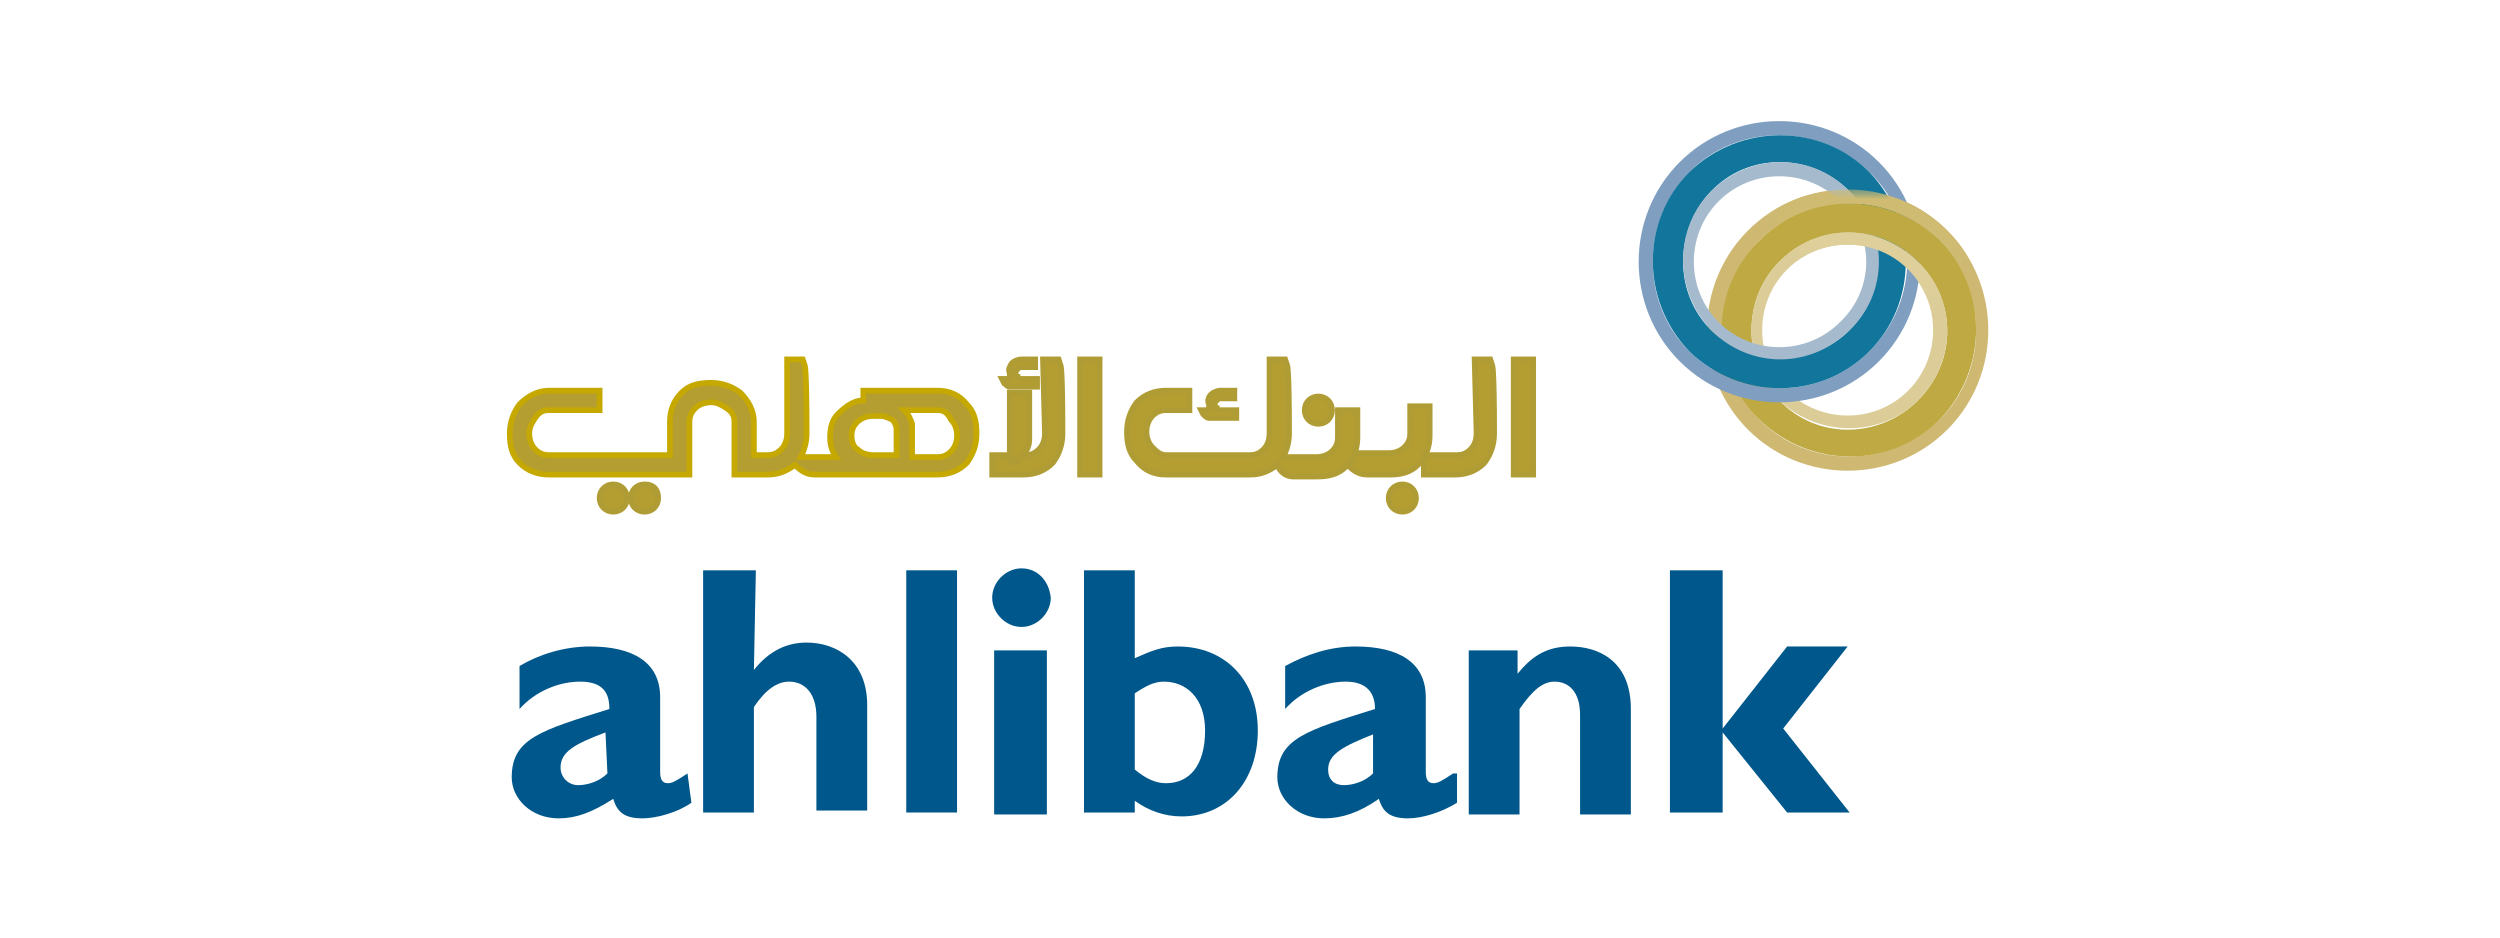 <?xml version="1.0" encoding="utf-8"?>
<!-- Generator: Adobe Illustrator 25.4.1, SVG Export Plug-In . SVG Version: 6.00 Build 0)  -->
<svg version="1.1" id="Layer_1" xmlns="http://www.w3.org/2000/svg" xmlns:xlink="http://www.w3.org/1999/xlink" x="0px" y="0px"
	 width="128px" height="48px" viewBox="0 0 128 48" style="enable-background:new 0 0 128 48;" xml:space="preserve">
<style type="text/css">
	.st0{fill:#CEB872;}
	.st1{fill:#BFA943;}
	.st2{fill:#DCCD98;}
	.st3{fill:#809FC0;}
	.st4{fill:#12759B;}
	.st5{fill:#A5BBCD;}
	.st6{fill:#FFFFFF;filter:url(#Adobe_OpacityMaskFilter);}
	.st7{mask:url(#mask0_4361_26290_00000016042621811872730220000005519105835805152698_);}
	.st8{fill:#CFBB72;}
	.st9{fill:#DFD09B;}
	.st10{fill:#B49D31;}
	.st11{fill:none;stroke:#B09C34;stroke-width:0.29;stroke-miterlimit:3.86;}
	.st12{fill:none;stroke:#C5A901;stroke-width:0.29;stroke-miterlimit:3.86;}
	.st13{fill:#00578B;}
</style>
<g>
	<path class="st0" d="M90.1,12.3c-2.5,2.5-2.5,6.6,0,9.2c2.5,2.5,6.6,2.5,9.2,0c2.5-2.5,2.5-6.6,0-9.2C96.7,9.8,92.6,9.8,90.1,12.3z
		 M89.5,11.8c2.8-2.8,7.4-2.8,10.2,0c2.8,2.8,2.8,7.4,0,10.2c-2.8,2.8-7.4,2.8-10.2,0C86.7,19.2,86.7,14.6,89.5,11.8"/>
	<path class="st1" d="M91.1,13.4c-1.9,1.9-1.9,5.1,0,7.1c1.9,2,5.1,2,7.1,0c2-2,2-5.1,0-7.1C96.2,11.4,93.1,11.4,91.1,13.4z
		 M90.1,12.3c2.5-2.5,6.6-2.5,9.2,0c2.5,2.5,2.5,6.6,0,9.2c-2.5,2.5-6.6,2.5-9.2,0C87.5,19,87.5,14.8,90.1,12.3z"/>
	<path class="st2" d="M91.5,13.8c-1.7,1.7-1.7,4.5,0,6.2c1.7,1.7,4.5,1.7,6.2,0c1.7-1.7,1.7-4.5,0-6.2C96,12.1,93.2,12.1,91.5,13.8z
		 M91.1,13.4c1.9-2,5.1-2,7.1,0c2,1.9,2,5.1,0,7.1c-1.9,1.9-5.1,1.9-7.1,0C89.2,18.5,89.2,15.3,91.1,13.4z"/>
	<path class="st3" d="M95.7,18c-2.5,2.5-6.6,2.5-9.2,0c-2.5-2.5-2.5-6.6,0-9.2c2.5-2.5,6.6-2.5,9.2,0C98.3,11.3,98.3,15.4,95.7,18z
		 M96.2,18.5c2.8-2.8,2.8-7.4,0-10.2c-2.8-2.8-7.4-2.8-10.2,0c-2.8,2.8-2.8,7.4,0,10.2C88.8,21.3,93.4,21.3,96.2,18.5z"/>
	<path class="st4" d="M94.7,16.9c-1.9,1.9-5.1,1.9-7.1,0c-1.9-1.9-1.9-5.1,0-7.1c1.9-2,5.1-2,7.1,0C96.6,11.8,96.6,15,94.7,16.9z
		 M95.7,18c2.5-2.5,2.5-6.6,0-9.2c-2.5-2.5-6.6-2.5-9.2,0c-2.5,2.5-2.5,6.6,0,9.2C89.1,20.5,93.2,20.5,95.7,18z"/>
	<path class="st5" d="M94.2,16.5c-1.7,1.7-4.5,1.7-6.2,0c-1.7-1.7-1.7-4.5,0-6.2c1.7-1.7,4.5-1.7,6.2,0C96,12,96,14.8,94.2,16.5z
		 M94.7,16.9c2-1.9,2-5.1,0-7.1c-1.9-2-5.1-2-7.1,0c-1.9,1.9-1.9,5.1,0,7.1C89.6,18.9,92.7,18.9,94.7,16.9z"/>
	<defs>
		<filter id="Adobe_OpacityMaskFilter" filterUnits="userSpaceOnUse" x="87.4" y="9.7" width="14.5" height="14.5">
			<feColorMatrix  type="matrix" values="1 0 0 0 0  0 1 0 0 0  0 0 1 0 0  0 0 0 1 0"/>
		</filter>
	</defs>
	
		<mask maskUnits="userSpaceOnUse" x="87.4" y="9.7" width="14.5" height="14.5" id="mask0_4361_26290_00000016042621811872730220000005519105835805152698_">
		<path class="st6" d="M95.2,5.8l-4.9,4.9l6.4,6.4l4.9-4.9L95.2,5.8z"/>
	</mask>
	<g class="st7">
		<path class="st8" d="M90.1,12.3c-2.5,2.5-2.5,6.6,0,9.2c2.5,2.5,6.6,2.5,9.2,0c2.5-2.5,2.5-6.6,0-9.2C96.7,9.8,92.6,9.8,90.1,12.3
			z M89.5,11.8c2.8-2.8,7.4-2.8,10.2,0c2.8,2.8,2.8,7.4,0,10.2c-2.8,2.8-7.4,2.8-10.2,0C86.7,19.2,86.7,14.6,89.5,11.8"/>
		<path class="st1" d="M91.1,13.4c-1.9,1.9-1.9,5.1,0,7.1c1.9,2,5.1,2,7.1,0c2-2,2-5.1,0-7.1C96.2,11.4,93.1,11.4,91.1,13.4z
			 M90.1,12.3c2.5-2.5,6.6-2.5,9.2,0c2.5,2.5,2.5,6.6,0,9.2c-2.5,2.5-6.6,2.5-9.2,0C87.5,18.9,87.5,14.8,90.1,12.3z"/>
		<path class="st9" d="M91.5,13.8c-1.7,1.7-1.7,4.5,0,6.2c1.7,1.7,4.5,1.7,6.2,0c1.7-1.7,1.7-4.5,0-6.2C96,12.1,93.2,12.1,91.5,13.8
			z M91.1,13.4c1.9-2,5.1-2,7.1,0c2,1.9,2,5.1,0,7.1c-1.9,1.9-5.1,1.9-7.1,0C89.2,18.5,89.2,15.3,91.1,13.4z"/>
	</g>
	<path class="st10" d="M53.4,18.4h0.8l0.1,0.3c0,0,0.1,0,0.1,3.5c0,0.6-0.2,1.1-0.5,1.5c-0.4,0.4-0.9,0.6-1.5,0.6h-1.6v-1h1.7
		c0.3,0,0.5-0.1,0.7-0.3c0.2-0.2,0.3-0.5,0.3-0.8L53.4,18.4L53.4,18.4z"/>
	<path class="st11" d="M53.4,18.4h0.8l0.1,0.3c0,0,0.1,0,0.1,3.5c0,0.6-0.2,1.1-0.5,1.5c-0.4,0.4-0.9,0.6-1.5,0.6h-1.6v-1h1.7
		c0.3,0,0.5-0.1,0.7-0.3c0.2-0.2,0.3-0.5,0.3-0.8L53.4,18.4L53.4,18.4z"/>
	<path class="st10" d="M51.7,20.1h1v2.4c0,0.4-0.2,0.7-0.4,0.9c-0.1,0.1-0.2,0.1-0.2,0.2c-0.1,0-0.4,0.1-0.4,0.1L51.7,20.1
		L51.7,20.1z"/>
	<path class="st11" d="M51.7,20.1h1v2.4c0,0.4-0.2,0.7-0.4,0.9c-0.1,0.1-0.2,0.1-0.2,0.2c-0.1,0-0.4,0.1-0.4,0.1L51.7,20.1
		L51.7,20.1z"/>
	<path class="st10" d="M56.3,18.4h-1v5.9h1V18.4z"/>
	<path class="st11" d="M56.3,18.4h-1v5.9h1V18.4z"/>
	<path class="st10" d="M51.8,18.6c0.1-0.1,0.3-0.2,0.5-0.2h0.7v0.4h-0.7c-0.1,0-0.1,0-0.2,0.1C52,19,52,19,52,19.1
		c0,0.1,0,0.2,0.1,0.2c0,0.1,0.1,0.1,0.2,0.1l0.8,0v0.4h-1.3l-0.1,0c-0.1,0-0.2-0.1-0.2-0.1c0,0,0-0.1-0.1-0.1l-0.1-0.2h0.4l0-0.1
		c0-0.1,0-0.1,0-0.2C51.6,18.9,51.7,18.8,51.8,18.6"/>
	<path class="st11" d="M51.8,18.6c0.1-0.1,0.3-0.2,0.5-0.2h0.7v0.4h-0.7c-0.1,0-0.1,0-0.2,0.1C52,19,52,19,52,19.1
		c0,0.1,0,0.2,0.1,0.2c0,0.1,0.1,0.1,0.2,0.1l0.8,0v0.4h-1.3l-0.1,0c-0.1,0-0.2-0.1-0.2-0.1c0,0,0-0.1-0.1-0.1l-0.1-0.2h0.4l0-0.1
		c0-0.1,0-0.1,0-0.2C51.6,18.9,51.7,18.8,51.8,18.6L51.8,18.6z"/>
	<path class="st10" d="M73.2,22.3c0,0.6-0.2,1.1-0.6,1.5c-0.4,0.4-0.9,0.5-1.4,0.5h-1.2c-0.4,0-0.7-0.2-0.9-0.4
		c-0.1-0.1-0.1-0.2-0.2-0.3c0-0.1-0.1-0.4-0.1-0.4h2.3c0.3,0,0.6-0.1,0.8-0.3c0.2-0.2,0.3-0.4,0.3-0.7v-1.4h1L73.2,22.3L73.2,22.3z"
		/>
	<path class="st11" d="M73.2,22.3c0,0.6-0.2,1.1-0.6,1.5c-0.4,0.4-0.9,0.5-1.4,0.5h-1.2c-0.4,0-0.7-0.2-0.9-0.4
		c-0.1-0.1-0.1-0.2-0.2-0.3c0-0.1-0.1-0.4-0.1-0.4h2.3c0.3,0,0.6-0.1,0.8-0.3c0.2-0.2,0.3-0.4,0.3-0.7v-1.4h1L73.2,22.3L73.2,22.3z"
		/>
	<path class="st10" d="M72.5,25.5c0,0.4-0.3,0.7-0.7,0.7c-0.4,0-0.7-0.3-0.7-0.7s0.3-0.7,0.7-0.7C72.2,24.8,72.5,25.1,72.5,25.5z"/>
	<path class="st11" d="M72.5,25.5c0,0.4-0.3,0.7-0.7,0.7c-0.4,0-0.7-0.3-0.7-0.7s0.3-0.7,0.7-0.7C72.2,24.8,72.5,25.1,72.5,25.5z"/>
	<path class="st10" d="M65.4,23.8c-0.4,0.3-0.8,0.5-1.4,0.5h-4.3c-0.6,0-1.1-0.2-1.5-0.7c-0.4-0.4-0.5-0.9-0.5-1.5
		c0-0.6,0.2-1.1,0.5-1.5c0.4-0.4,0.9-0.6,1.5-0.6h1.2v1h-1.2c-0.3,0-0.5,0.1-0.7,0.3c-0.2,0.2-0.3,0.5-0.3,0.8
		c0,0.3,0.1,0.6,0.3,0.8c0.2,0.2,0.4,0.4,0.7,0.4H64c0.3,0,0.5-0.1,0.7-0.3c0.2-0.2,0.3-0.5,0.3-0.8v-3.8h0.8l0.1,0.3
		c0,0,0.1,0,0.1,3.5c0,0.4-0.1,0.8-0.3,1.2h1.7c0.3,0,0.6-0.1,0.8-0.3c0.2-0.2,0.3-0.4,0.3-0.7v-1.4h1v1.4c0,0.6-0.2,1.1-0.6,1.5
		c-0.4,0.4-0.9,0.5-1.5,0.5h-1.2C65.8,24.4,65.5,24.1,65.4,23.8"/>
	<path class="st11" d="M65.4,23.8c-0.4,0.3-0.8,0.5-1.4,0.5h-4.3c-0.6,0-1.1-0.2-1.5-0.7c-0.4-0.4-0.5-0.9-0.5-1.5
		c0-0.6,0.2-1.1,0.5-1.5c0.4-0.4,0.9-0.6,1.5-0.6h1.2v1h-1.2c-0.3,0-0.5,0.1-0.7,0.3c-0.2,0.2-0.3,0.5-0.3,0.8
		c0,0.3,0.1,0.6,0.3,0.8c0.2,0.2,0.4,0.4,0.7,0.4H64c0.3,0,0.5-0.1,0.7-0.3c0.2-0.2,0.3-0.5,0.3-0.8v-3.8h0.8l0.1,0.3
		c0,0,0.1,0,0.1,3.5c0,0.4-0.1,0.8-0.3,1.2h1.7c0.3,0,0.6-0.1,0.8-0.3c0.2-0.2,0.3-0.4,0.3-0.7v-1.4h1v1.4c0,0.6-0.2,1.1-0.6,1.5
		c-0.4,0.4-0.9,0.5-1.5,0.5h-1.2C65.8,24.4,65.5,24.1,65.4,23.8L65.4,23.8z"/>
	<path class="st10" d="M44.2,20.5V20H48c0.6,0,1.1,0.2,1.5,0.7c0.4,0.4,0.5,0.9,0.5,1.5c0,0.6-0.2,1.1-0.5,1.5
		c-0.4,0.4-0.9,0.6-1.5,0.6h-6.3c-0.5,0-0.8-0.3-1-0.5c-0.4,0.3-0.8,0.5-1.4,0.5h-1.7v-2.7c0-0.3-0.1-0.5-0.4-0.7
		c-0.3-0.2-0.5-0.3-0.8-0.3c-0.3,0-0.6,0.1-0.8,0.3c-0.2,0.2-0.3,0.4-0.3,0.7v2.7h-7.2c-0.6,0-1.1-0.2-1.5-0.6
		c-0.4-0.4-0.5-0.9-0.5-1.5s0.2-1.1,0.5-1.5c0.4-0.4,0.9-0.7,1.5-0.7h2.6v1h-2.6c-0.3,0-0.5,0.1-0.7,0.4c-0.2,0.3-0.3,0.5-0.3,0.8
		c0,0.3,0.1,0.6,0.3,0.8c0.2,0.2,0.4,0.3,0.7,0.3h6.2v-1.7c0-0.6,0.2-1.1,0.6-1.5c0.4-0.4,0.9-0.5,1.5-0.5c0.6,0,1.1,0.2,1.5,0.5
		c0.4,0.4,0.7,0.9,0.7,1.5v1.7h0.7c0.3,0,0.5-0.1,0.7-0.3c0.2-0.2,0.3-0.5,0.3-0.8l0-3.8h0.8l0.1,0.3c0,0,0.1,0,0.1,3.5
		c0,0.4-0.1,0.8-0.3,1.2h1.8c-0.2-0.3-0.3-0.6-0.3-1c0-0.5,0.1-0.9,0.4-1.2C43.4,20.7,43.8,20.5,44.2,20.5 M45.9,22
		c0-0.2-0.1-0.4-0.2-0.5c-0.2-0.1-0.4-0.2-0.6-0.2h-0.4c-0.3,0-0.6,0.1-0.8,0.3c-0.2,0.2-0.3,0.4-0.3,0.7c0,0.3,0.1,0.6,0.3,0.7
		c0.2,0.2,0.5,0.3,0.8,0.3h1.2L45.9,22L45.9,22z M46.3,21c0.2,0.2,0.3,0.4,0.4,0.7c0,0.1,0,0.2,0,0.3c0,0,0,0.1,0,0.1v1.3H48
		c0.3,0,0.5-0.1,0.7-0.3c0.2-0.2,0.3-0.5,0.3-0.8c0-0.3-0.1-0.6-0.3-0.8C48.5,21.1,48.3,21,48,21H46.3z"/>
	<path class="st12" d="M44.2,20.5V20H48c0.6,0,1.1,0.2,1.5,0.7c0.4,0.4,0.5,0.9,0.5,1.5c0,0.6-0.2,1.1-0.5,1.5
		c-0.4,0.4-0.9,0.6-1.5,0.6h-6.3c-0.5,0-0.8-0.3-1-0.5c-0.4,0.3-0.8,0.5-1.4,0.5h-1.7v-2.7c0-0.3-0.1-0.5-0.4-0.7
		c-0.3-0.2-0.5-0.3-0.8-0.3c-0.3,0-0.6,0.1-0.8,0.3c-0.2,0.2-0.3,0.4-0.3,0.7v2.7h-7.2c-0.6,0-1.1-0.2-1.5-0.6
		c-0.4-0.4-0.5-0.9-0.5-1.5s0.2-1.1,0.5-1.5c0.4-0.4,0.9-0.7,1.5-0.7h2.6v1h-2.6c-0.3,0-0.5,0.1-0.7,0.4c-0.2,0.3-0.3,0.5-0.3,0.8
		c0,0.3,0.1,0.6,0.3,0.8c0.2,0.2,0.4,0.3,0.7,0.3h6.2v-1.7c0-0.6,0.2-1.1,0.6-1.5c0.4-0.4,0.9-0.5,1.5-0.5c0.6,0,1.1,0.2,1.5,0.5
		c0.4,0.4,0.7,0.9,0.7,1.5v1.7h0.7c0.3,0,0.5-0.1,0.7-0.3c0.2-0.2,0.3-0.5,0.3-0.8l0-3.8h0.8l0.1,0.3c0,0,0.1,0,0.1,3.5
		c0,0.4-0.1,0.8-0.3,1.2h1.8c-0.2-0.3-0.3-0.6-0.3-1c0-0.5,0.1-0.9,0.4-1.2C43.4,20.7,43.8,20.5,44.2,20.5L44.2,20.5z M45.9,22
		c0-0.2-0.1-0.4-0.2-0.5c-0.2-0.1-0.4-0.2-0.6-0.2h-0.4c-0.3,0-0.6,0.1-0.8,0.3c-0.2,0.2-0.3,0.4-0.3,0.7c0,0.3,0.1,0.6,0.3,0.7
		c0.2,0.2,0.5,0.3,0.8,0.3h1.2L45.9,22L45.9,22z M46.3,21c0.2,0.2,0.3,0.4,0.4,0.7c0,0.1,0,0.2,0,0.3c0,0,0,0.1,0,0.1v1.3H48
		c0.3,0,0.5-0.1,0.7-0.3c0.2-0.2,0.3-0.5,0.3-0.8c0-0.3-0.1-0.6-0.3-0.8C48.5,21.1,48.3,21,48,21H46.3z"/>
	<path class="st10" d="M66.8,21c0-0.4,0.3-0.7,0.7-0.7s0.7,0.3,0.7,0.7c0,0.4-0.3,0.7-0.7,0.7C67.1,21.7,66.8,21.4,66.8,21z"/>
	<path class="st11" d="M66.8,21c0-0.4,0.3-0.7,0.7-0.7s0.7,0.3,0.7,0.7c0,0.4-0.3,0.7-0.7,0.7C67.1,21.7,66.8,21.4,66.8,21z"/>
	<path class="st10" d="M75.5,18.4h0.8l0.1,0.3c0,0,0.1,0,0.1,3.5c0,0.6-0.2,1.1-0.5,1.5c-0.4,0.4-0.9,0.6-1.5,0.6h-1.6v-1h1.7
		c0.3,0,0.5-0.1,0.7-0.3c0.2-0.2,0.3-0.5,0.3-0.8L75.5,18.4L75.5,18.4z"/>
	<path class="st11" d="M75.5,18.4h0.8l0.1,0.3c0,0,0.1,0,0.1,3.5c0,0.6-0.2,1.1-0.5,1.5c-0.4,0.4-0.9,0.6-1.5,0.6h-1.6v-1h1.7
		c0.3,0,0.5-0.1,0.7-0.3c0.2-0.2,0.3-0.5,0.3-0.8L75.5,18.4L75.5,18.4z"/>
	<path class="st10" d="M78.5,18.4h-1v5.9h1V18.4z"/>
	<path class="st11" d="M78.5,18.4h-1v5.9h1V18.4z"/>
	<path class="st10" d="M62,20.2c0.1-0.1,0.3-0.2,0.5-0.2h0.7v0.4h-0.7c-0.1,0-0.1,0-0.2,0.1c-0.1,0.1-0.1,0.1-0.1,0.2
		c0,0.1,0,0.2,0.1,0.2c0,0.1,0.1,0.1,0.2,0.1h0.8v0.4h-1.4c-0.1,0-0.2-0.1-0.2-0.1c0,0,0,0-0.1-0.1L61.5,21h0.4l0-0.1
		c0-0.1,0-0.1,0-0.2C61.8,20.5,61.9,20.3,62,20.2"/>
	<path class="st11" d="M62,20.2c0.1-0.1,0.3-0.2,0.5-0.2h0.7v0.4h-0.7c-0.1,0-0.1,0-0.2,0.1c-0.1,0.1-0.1,0.1-0.1,0.2
		c0,0.1,0,0.2,0.1,0.2c0,0.1,0.1,0.1,0.2,0.1h0.8v0.4h-1.4c-0.1,0-0.2-0.1-0.2-0.1c0,0,0,0-0.1-0.1L61.5,21h0.4l0-0.1
		c0-0.1,0-0.1,0-0.2C61.8,20.5,61.9,20.3,62,20.2L62,20.2z"/>
	<path class="st10" d="M33.7,25.5c0,0.4-0.3,0.7-0.7,0.7c-0.4,0-0.7-0.3-0.7-0.7s0.3-0.7,0.7-0.7C33.5,24.8,33.7,25.1,33.7,25.5z"/>
	<path class="st11" d="M33.7,25.5c0,0.4-0.3,0.7-0.7,0.7c-0.4,0-0.7-0.3-0.7-0.7s0.3-0.7,0.7-0.7C33.5,24.8,33.7,25.1,33.7,25.5z"/>
	<path class="st10" d="M32.1,25.5c0,0.4-0.3,0.7-0.7,0.7s-0.7-0.3-0.7-0.7s0.3-0.7,0.7-0.7S32.1,25.1,32.1,25.5z"/>
	<path class="st11" d="M32.1,25.5c0,0.4-0.3,0.7-0.7,0.7s-0.7-0.3-0.7-0.7s0.3-0.7,0.7-0.7S32.1,25.1,32.1,25.5z"/>
	<path class="st13" d="M35.2,39.6c-0.6,0.4-0.8,0.5-1,0.5c-0.3,0-0.4-0.2-0.4-0.6v-3.8c0-1.8-1.4-2.6-3.6-2.6c-1.3,0-2.6,0.4-3.6,1
		v2.2c0.8-0.9,2-1.4,3.1-1.4c1.2,0,1.5,0.6,1.5,1.4c-3.5,1.1-5,1.5-5,3.5c0,1.1,1,2.1,2.4,2.1c0.9,0,1.7-0.3,2.8-1
		c0.2,0.7,0.6,1,1.5,1c0.7,0,1.8-0.3,2.5-0.8L35.2,39.6L35.2,39.6z M31.1,39.6c-0.4,0.4-1,0.6-1.5,0.6c-0.5,0-0.9-0.4-0.9-0.9
		c0-0.8,0.7-1.2,2.3-1.8L31.1,39.6L31.1,39.6z"/>
	<path class="st13" d="M38.7,29.2H36v12.4h2.6v-5.4c0.6-0.9,1.2-1.3,1.8-1.3c0.8,0,1.4,0.6,1.4,1.8v4.8h2.6v-5.4
		c0-2.3-1.6-3.2-3.1-3.2c-1,0-1.9,0.4-2.7,1.4h0L38.7,29.2L38.7,29.2z"/>
	<path class="st13" d="M49,29.2h-2.6v12.4H49V29.2z"/>
	<path class="st13" d="M53.6,33.3h-2.7v8.4h2.7V33.3z M52.3,29.1c-0.8,0-1.5,0.7-1.5,1.5c0,0.8,0.7,1.5,1.5,1.5
		c0.8,0,1.5-0.7,1.5-1.5C53.7,29.7,53.1,29.1,52.3,29.1z"/>
	<path class="st13" d="M58.1,29.2h-2.6v12.4h2.6V41c0.7,0.5,1.5,0.8,2.4,0.8c2.3,0,3.9-1.8,3.9-4.4s-1.7-4.3-4.1-4.3
		c-0.8,0-1.3,0.2-2.2,0.6V29.2L58.1,29.2z M58.1,35.5c0.6-0.4,1-0.6,1.5-0.6c1.1,0,2.1,0.8,2.1,2.5c0,1.8-0.8,2.7-2,2.7
		c-0.5,0-1-0.2-1.6-0.7L58.1,35.5L58.1,35.5z"/>
	<path class="st13" d="M74.4,39.6c-0.6,0.4-0.8,0.5-1,0.5c-0.3,0-0.4-0.2-0.4-0.6v-3.8c0-1.8-1.4-2.6-3.6-2.6c-1.3,0-2.5,0.4-3.6,1
		v2.2c0.8-0.9,2-1.4,3.1-1.4c1.1,0,1.5,0.6,1.5,1.4c-3.5,1.1-5,1.5-5,3.5c0,1.1,1,2.1,2.4,2.1c0.9,0,1.8-0.3,2.8-1
		c0.2,0.7,0.6,1,1.5,1c0.7,0,1.7-0.3,2.5-0.8V39.6z M70.3,39.6c-0.4,0.4-1,0.6-1.5,0.6S68,39.9,68,39.4c0-0.8,0.8-1.2,2.3-1.8V39.6z
		"/>
	<path class="st13" d="M77.8,33.3h-2.6v8.4h2.6v-5.4c0.7-1,1.2-1.4,1.8-1.4c0.7,0,1.3,0.5,1.3,1.7v5.1h2.6v-5.4
		c0-2.5-1.7-3.2-3.1-3.2c-1.1,0-1.9,0.4-2.7,1.4V33.3L77.8,33.3z"/>
	<path class="st13" d="M88.2,29.2h-2.7v12.4h2.7v-4.1h0l3.3,4.1h3.2l-3.4-4.3l3.3-4.2h-3.1l-3.3,4.2h0V29.2z"/>
</g>
</svg>

